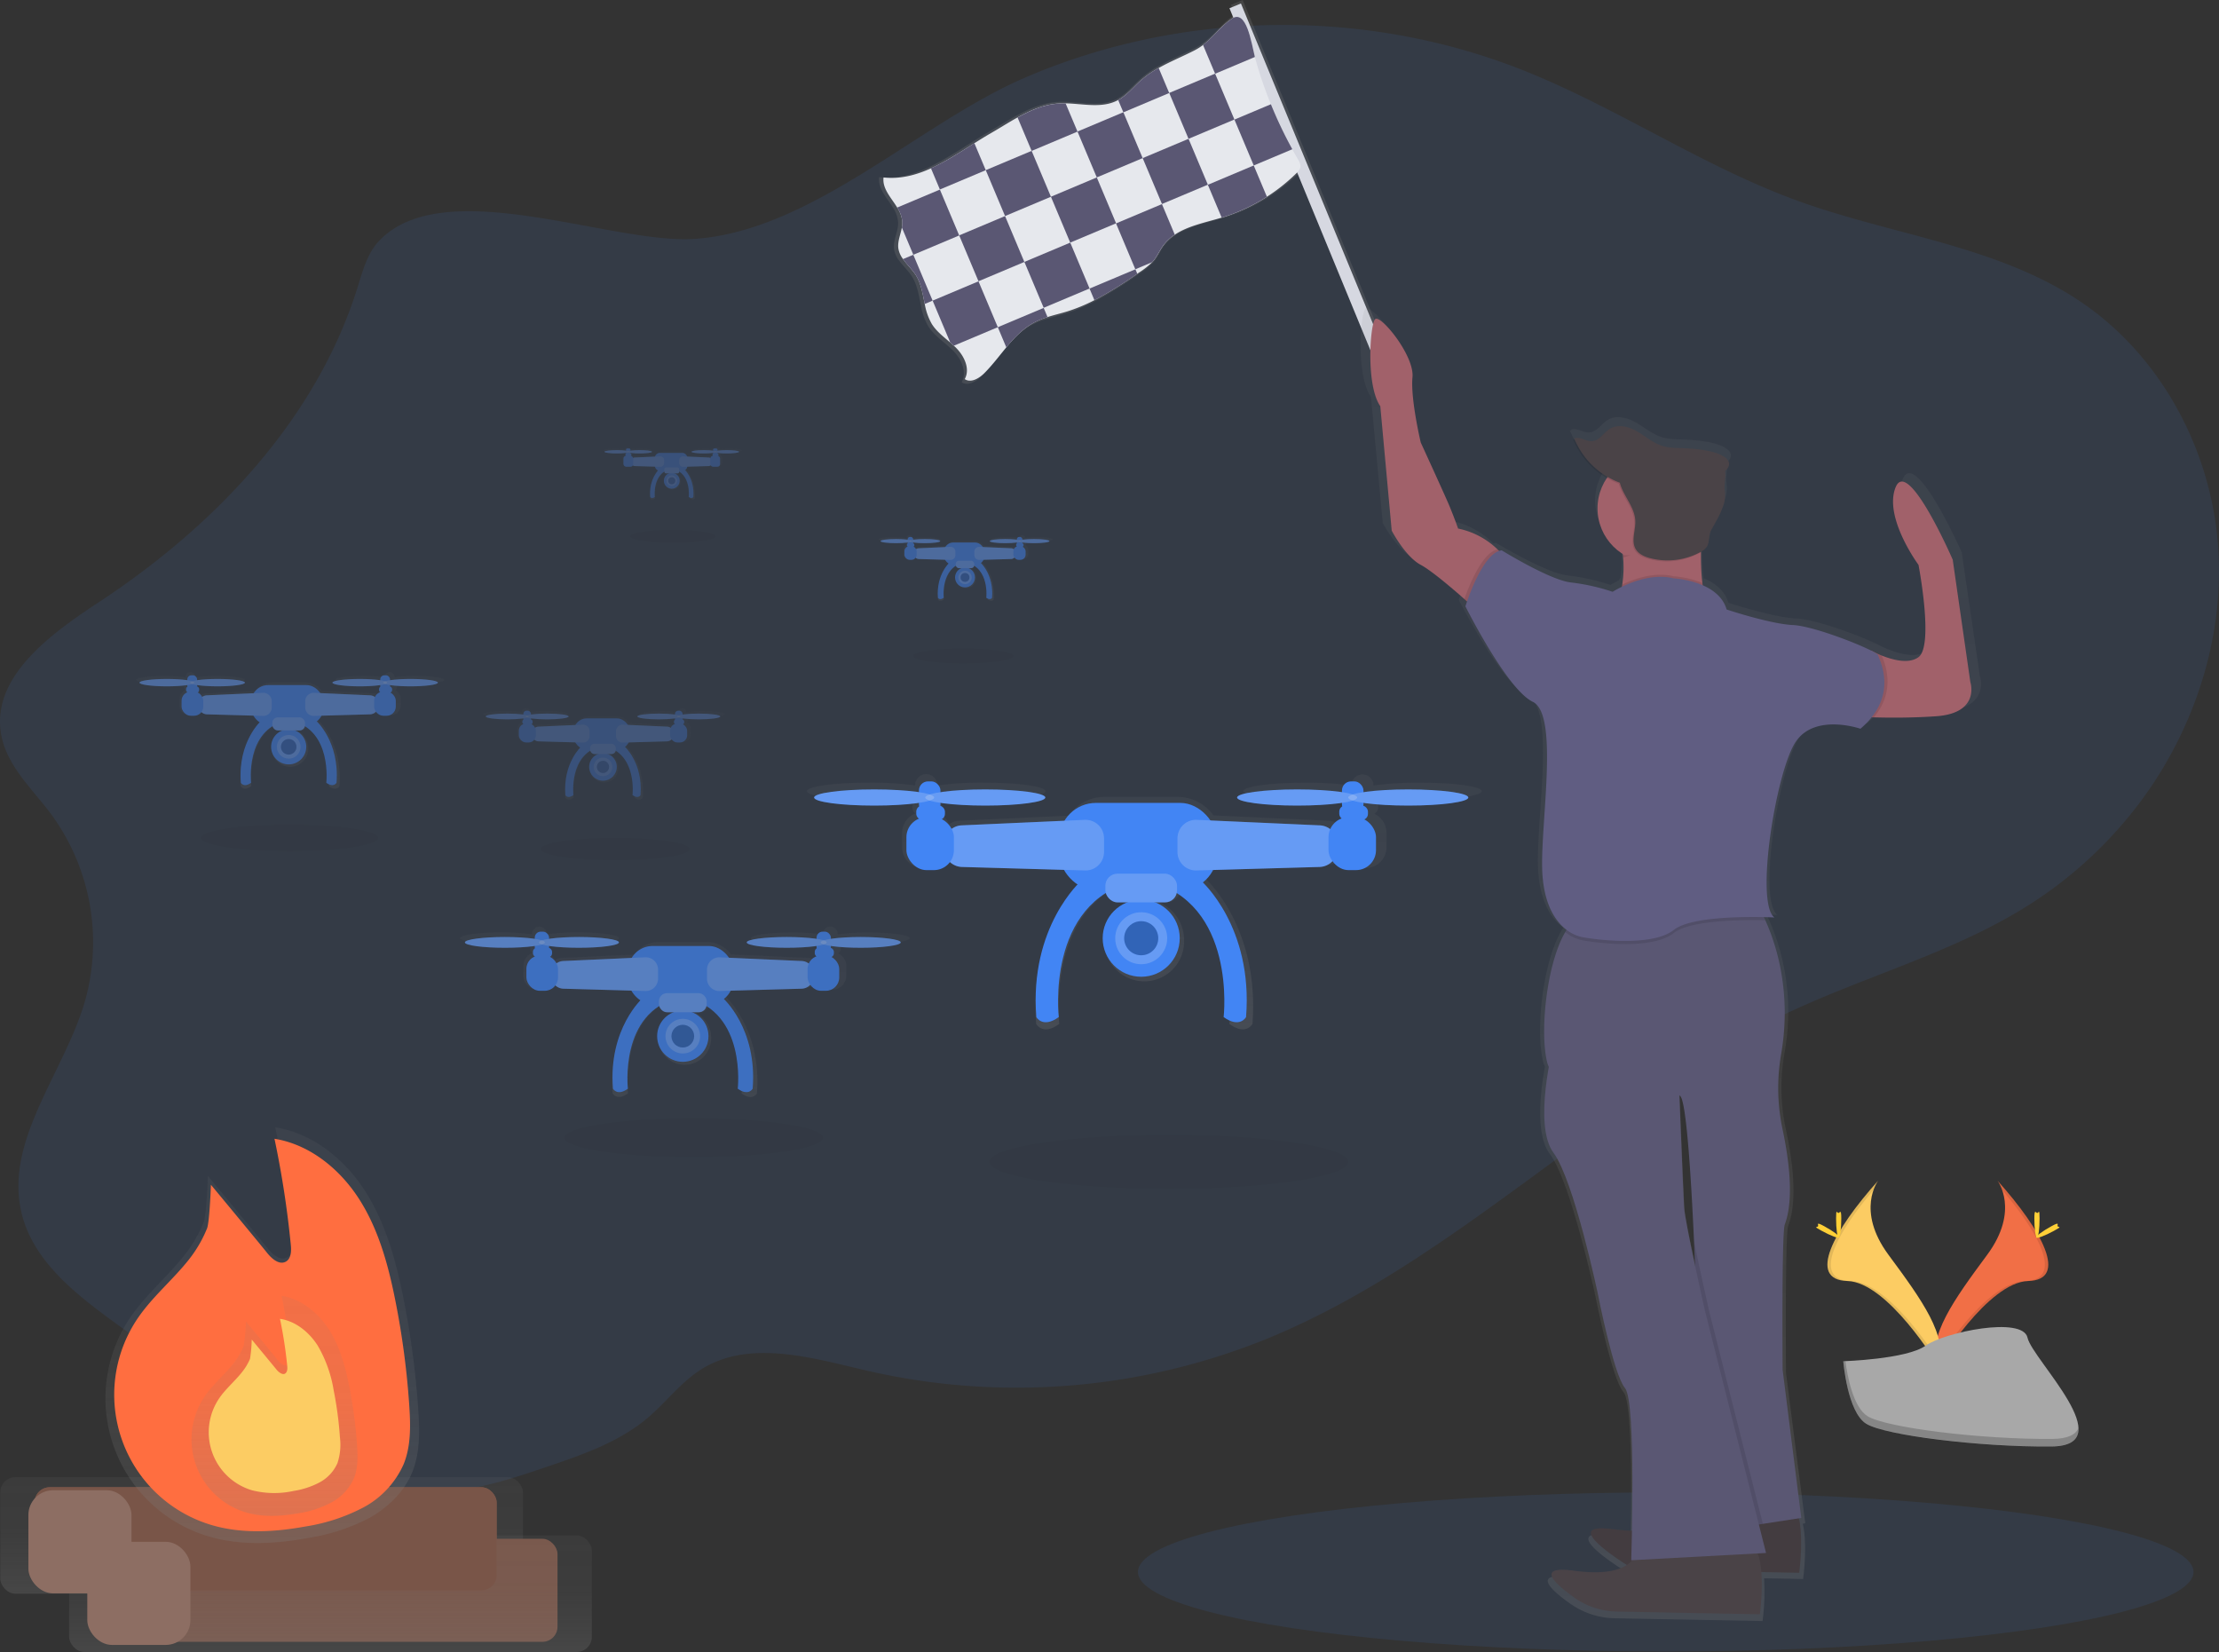 <svg xmlns="http://www.w3.org/2000/svg" xmlns:xlink="http://www.w3.org/1999/xlink" viewBox="0 0 1022.753 761.33"><rect x="0" y="0" width="1022.753" height="761.33" fill="#333333" stroke="none"/><defs><style>.a,.d{fill:#4285f4;}.a,.p{opacity:0.1;}.b{opacity:0.03;}.c{fill:url(#a);}.e{fill:#f5f5f5;}.e,.t{opacity:0.2;}.f{opacity:0.25;}.g{opacity:0.7;}.h{fill:url(#b);}.i{opacity:0.5;}.j{fill:url(#c);}.k{fill:url(#d);}.l{opacity:0.3;}.m{fill:url(#e);}.n{fill:url(#f);}.o{fill:#f16f46;}.q{fill:#ffd037;}.r{fill:#fccc63;}.s{fill:#a8a8a8;}.u{fill:url(#g);}.v{fill:#d6d8e1;}.w{fill:#e6e8ed;}.x{fill:#5a5773;}.y{fill:url(#h);}.z{fill:#4a4347;}.aa{fill:#a1616a;}.ab{fill:#605d82;}.ac{fill:url(#i);}.ad{fill:#795548;}.ae{fill:url(#j);}.af{fill:#8d6e63;}.ag{fill:url(#l);}.ah{fill:#ff6e40;}.ai{fill:url(#m);}</style><linearGradient id="a" x1="0.5" y1="1.001" x2="0.5" gradientUnits="objectBoundingBox"><stop offset="0" stop-color="gray" stop-opacity="0.251"/><stop offset="0.54" stop-color="gray" stop-opacity="0.122"/><stop offset="1" stop-color="gray" stop-opacity="0.102"/></linearGradient><linearGradient id="b" x1="0.5" y1="1" x2="0.5" y2="0.001" xlink:href="#a"/><linearGradient id="c" x1="0.5" y1="0.998" x2="0.5" y2="-0.001" xlink:href="#a"/><linearGradient id="d" x1="0.5" y1="1.002" x2="0.5" y2="0" xlink:href="#a"/><linearGradient id="e" x1="0.5" y1="1" x2="0.5" y2="0" xlink:href="#a"/><linearGradient id="f" x1="0.5" y1="1.001" x2="0.5" y2="0.001" xlink:href="#a"/><linearGradient id="g" x1="8.737" y1="0.5" x2="9.737" y2="0.5" xlink:href="#a"/><linearGradient id="h" x1="6.181" y1="1" x2="6.181" y2="0" xlink:href="#a"/><linearGradient id="i" x1="0.5" y1="1" x2="0.5" y2="0" xlink:href="#a"/><linearGradient id="j" x1="0.5" y1="1" x2="0.5" y2="0" xlink:href="#a"/><linearGradient id="l" x1="0.5" y1="1" x2="0.5" y2="0" xlink:href="#a"/><linearGradient id="m" x1="0.5" y1="1" x2="0.5" y2="0" xlink:href="#a"/></defs><g transform="translate(0.002 0.01)"><path class="a" d="M263.42,180.38c-5.48,5.72-7.59,13.78-9.95,21.35-19,61-65.82,110.07-119.14,145.13-22.58,14.85-50.07,34.76-45.13,61.37,2.66,14.3,14.33,24.82,23,36.46a99.86,99.86,0,0,1,15.42,86.7c-9.86,33.21-37.42,64.19-28.89,97.77,5.26,20.7,23.12,35.38,40.29,48q40.18,29.57,82.92,55.39c19.1,11.54,39.42,22.77,61.68,24.23,19.6,1.29,38.8-5.12,57.41-11.46,16.26-5.53,32.93-11.3,46.06-22.39,8.57-7.24,15.4-16.58,24.92-22.51,22.36-13.92,51.08-5.1,76.72.83a306.771,306.771,0,0,0,182.82-14.42c88.31-35.74,155.62-110.79,242-151.06,37.14-17.32,77.54-28.07,111.93-50.37a193.889,193.889,0,0,0,49.2-45.85c26-34.55,40.06-78.59,36-121.69s-26.81-84.65-62.54-109c-38.25-26-86.56-30.91-130.08-46.56-44.94-16.15-84.92-43.93-129.43-61.25C715.86,72.77,632,74.41,560.35,105.54c-48.44,21.06-97.54,70.29-151.49,74C370.42,182.17,293.43,149,263.42,180.38Z" transform="translate(-88.62 -69.46)"/><ellipse class="b" cx="40.83" cy="6.15" rx="40.83" ry="6.15" transform="translate(92.63 379.99)"/><path class="c" d="M743,430.15a149,149,0,0,0-21.3,1.32h0a5.115,5.115,0,0,0-10.23,0h0a149,149,0,0,0-21.3-1.32c-15.77,0-28.55,1.76-28.55,3.94s12.8,3.91,28.57,3.91a149,149,0,0,0,21.3-1.32h0a5.36,5.36,0,0,0,.33,1.85,3.53,3.53,0,0,0-.34,5.68,9.54,9.54,0,0,0-5.6,5.3,8.58,8.58,0,0,0-4.9-1.83l-53.06-2.44a20.56,20.56,0,0,0-16.63-8.56H597.84a20.56,20.56,0,0,0-16.71,8.68l-50.42,2.32a8.58,8.58,0,0,0-4.59,1.59,9.56,9.56,0,0,0-4.91-4.84,3.52,3.52,0,0,0,1.55-2.93,3.48,3.48,0,0,0-2.35-3.31,5.392,5.392,0,0,0,.22-1.5h0a149.006,149.006,0,0,0,21.3,1.32c15.77,0,28.55-1.76,28.55-3.94s-12.78-3.94-28.55-3.94a149,149,0,0,0-21.3,1.32h0a5.19,5.19,0,0,0-5.11-5.26h0a5.19,5.19,0,0,0-5.11,5.26h0a149,149,0,0,0-21.3-1.32c-15.77,0-28.55,1.76-28.55,3.94S473.32,438,489.09,438a149,149,0,0,0,21.3-1.32h0a5.36,5.36,0,0,0,.33,1.85,3.54,3.54,0,0,0-.21,5.79,9.67,9.67,0,0,0-6.09,9v6.48a9.55,9.55,0,0,0,9.42,9.68h3.75a9.31,9.31,0,0,0,7.55-3.91,8.61,8.61,0,0,0,5.71,2.41l49.44,1.42a21.19,21.19,0,0,0,6.13,6.42c-4.73,4.94-23.19,26.86-20.22,65.49,0,0,3,5.69,10.65,0,0,0-4.9-43,22.54-60.76a6.83,6.83,0,0,0,6.43,4.7h3.5a18.83,18.83,0,0,0-11.6,17.52,18.33,18.33,0,1,0,36.64,0,18.83,18.83,0,0,0-11.6-17.52h3.5a6.83,6.83,0,0,0,6.43-4.7c27.44,17.73,22.54,60.76,22.54,60.76,7.67,5.69,10.65,0,10.65,0,3.41-44.23-21.3-66.57-21.3-66.57h-.45a21.259,21.259,0,0,0,4.63-5.26l52-1.5a8.63,8.63,0,0,0,6-2.65,9.33,9.33,0,0,0,7.73,4.15h3.75a9.55,9.55,0,0,0,9.42-9.68v-6.48a9.69,9.69,0,0,0-5.58-8.83,3.52,3.52,0,0,0-.6-6.35,5.39,5.39,0,0,0,.22-1.5h0A149,149,0,0,0,743,438c15.77,0,28.55-1.76,28.55-3.94S758.78,430.15,743,430.15Z" transform="translate(-88.62 -69.46)"/><circle class="d" cx="17.76" cy="17.76" r="17.76" transform="translate(508.23 414.62)"/><circle class="d" cx="11.98" cy="11.98" r="11.98" transform="translate(514.01 420.4)"/><circle class="e" cx="11.98" cy="11.98" r="11.98" transform="translate(514.01 420.4)"/><circle class="d" cx="7.85" cy="7.85" r="7.85" transform="translate(518.14 424.53)"/><circle class="f" cx="7.85" cy="7.85" r="7.85" transform="translate(518.14 424.53)"/><path class="d" d="M586.93,475.4s-24,21.07-20.65,62.78c0,0,2.89,5.37,10.33,0,0,0-6.2-52.87,35.11-62.78Z" transform="translate(-88.62 -69.46)"/><path class="d" d="M642.28,475.4s24,21.07,20.65,62.78c0,0-2.89,5.37-10.33,0,0,0,6.2-52.87-35.11-62.78Z" transform="translate(-88.62 -69.46)"/><rect class="d" width="72.7" height="40.27" rx="16.95" transform="translate(488.2 370.01)"/><path class="d" d="M588.72,470.61,532,469a8.51,8.51,0,0,1-8.27-8.5v-2.18a8.51,8.51,0,0,1,8.128-8.5l56.721-2.54a8.51,8.51,0,0,1,8.89,8.5v6.31a8.51,8.51,0,0,1-8.75,8.52Z" transform="translate(-88.62 -69.46)"/><path class="d" d="M640.08,470.61,696.8,469a8.51,8.51,0,0,0,8.27-8.5v-2.18a8.51,8.51,0,0,0-8.128-8.5l-56.722-2.54a8.51,8.51,0,0,0-8.89,8.5v6.31a8.51,8.51,0,0,0,8.75,8.52Z" transform="translate(-88.62 -69.46)"/><path class="e" d="M588.72,470.61,532,469a8.51,8.51,0,0,1-8.27-8.5v-2.18a8.51,8.51,0,0,1,8.128-8.5l56.721-2.54a8.51,8.51,0,0,1,8.89,8.5v6.31a8.51,8.51,0,0,1-8.75,8.52Z" transform="translate(-88.62 -69.46)"/><path class="e" d="M640.08,470.61,696.8,469a8.51,8.51,0,0,0,8.27-8.5v-2.18a8.51,8.51,0,0,0-8.128-8.5l-56.722-2.54a8.51,8.51,0,0,0-8.89,8.5v6.31a8.51,8.51,0,0,0,8.75,8.52Z" transform="translate(-88.62 -69.46)"/><rect class="d" width="21.89" height="24.37" rx="9.21" transform="translate(417.77 376.62)"/><rect class="d" width="21.89" height="24.37" rx="9.21" transform="translate(612.32 376.62)"/><rect class="d" width="13.22" height="6.61" rx="2.78" transform="translate(422.31 371.25)"/><rect class="d" width="9.91" height="14.87" rx="4.17" transform="translate(423.55 360.1)"/><ellipse class="d" cx="27.67" cy="3.72" rx="27.67" ry="3.72" transform="translate(375.23 363.81)"/><ellipse class="d" cx="27.67" cy="3.72" rx="27.67" ry="3.72" transform="translate(426.45 363.81)"/><rect class="d" width="13.22" height="6.61" rx="2.78" transform="translate(617.28 371.25)"/><rect class="d" width="9.91" height="14.87" rx="4.17" transform="translate(618.52 360.1)"/><ellipse class="d" cx="27.67" cy="3.72" rx="27.67" ry="3.72" transform="translate(570.19 363.81)"/><ellipse class="d" cx="27.67" cy="3.72" rx="27.67" ry="3.72" transform="translate(621.41 363.81)"/><ellipse class="e" cx="27.67" cy="3.72" rx="27.67" ry="3.72" transform="translate(375.23 363.81)"/><ellipse class="e" cx="27.67" cy="3.72" rx="27.67" ry="3.72" transform="translate(426.45 363.81)"/><ellipse class="e" cx="27.67" cy="3.72" rx="27.67" ry="3.72" transform="translate(570.19 363.81)"/><ellipse class="e" cx="27.67" cy="3.72" rx="27.67" ry="3.72" transform="translate(621.41 363.81)"/><rect class="d" width="33.04" height="13.22" rx="5.56" transform="translate(509.47 402.64)"/><rect class="e" width="33.04" height="13.22" rx="5.56" transform="translate(509.47 402.64)"/><g class="g"><path class="h" d="M488.88,499.2a99.245,99.245,0,0,0-14.19.88h0a3.41,3.41,0,1,0-6.81,0h0a99.249,99.249,0,0,0-14.19-.88c-10.5,0-19,1.18-19,2.63s8.51,2.63,19,2.63a99.258,99.258,0,0,0,14.19-.88h0a3.571,3.571,0,0,0,.22,1.23,2.35,2.35,0,0,0-.22,3.78,6.36,6.36,0,0,0-3.73,3.53,5.72,5.72,0,0,0-3.27-1.22l-35.35-1.63a13.7,13.7,0,0,0-11.08-5.7H392.16A13.7,13.7,0,0,0,381,509.36l-33.59,1.55a5.711,5.711,0,0,0-3.06,1.06,6.37,6.37,0,0,0-3.27-3.23,2.35,2.35,0,0,0,1-2,2.32,2.32,0,0,0-1.56-2.21,3.589,3.589,0,0,0,.14-1h0a99.249,99.249,0,0,0,14.19.88c10.5,0,19-1.18,19-2.63s-8.51-2.63-19-2.63a99.24,99.24,0,0,0-14.19.88h0a3.45,3.45,0,0,0-3.41-3.5h0a3.45,3.45,0,0,0-3.41,3.5h0a99.236,99.236,0,0,0-14.19-.88c-10.5,0-19,1.18-19,2.63s8.51,2.63,19,2.63a99.258,99.258,0,0,0,14.19-.88h0a3.569,3.569,0,0,0,.22,1.23,2.36,2.36,0,0,0-.14,3.86,6.44,6.44,0,0,0-4.06,6V519a6.36,6.36,0,0,0,6.27,6.45h2.5a6.2,6.2,0,0,0,5-2.61,5.74,5.74,0,0,0,3.8,1.6l32.94.95a14.12,14.12,0,0,0,4.08,4.28c-3.15,3.29-15.45,17.9-13.47,43.63,0,0,2,3.79,7.1,0,0,0-3.27-28.67,15-40.48a4.55,4.55,0,0,0,4.29,3.13h2.33a12.55,12.55,0,0,0-7.73,11.67,12.21,12.21,0,1,0,24.41,0A12.55,12.55,0,0,0,408.77,536h2.33a4.55,4.55,0,0,0,4.29-3.13c18.28,11.81,15,40.48,15,40.48,5.11,3.79,7.1,0,7.1,0C439.76,543.88,423.3,529,423.3,529H423a14.159,14.159,0,0,0,3.09-3.51l34.67-1a5.75,5.75,0,0,0,4-1.76,6.22,6.22,0,0,0,5.15,2.77h2.5a6.36,6.36,0,0,0,6.27-6.45V514.7a6.46,6.46,0,0,0-3.71-5.88,2.34,2.34,0,0,0-.4-4.23,3.59,3.59,0,0,0,.14-1h0a99.241,99.241,0,0,0,14.19.88c10.5,0,19-1.18,19-2.63S499.38,499.2,488.88,499.2Z" transform="translate(-88.62 -69.46)"/><circle class="d" cx="11.83" cy="11.83" r="11.83" transform="translate(302.88 465.68)"/><circle class="d" cx="7.98" cy="7.98" r="7.98" transform="translate(306.73 469.53)"/><circle class="e" cx="7.98" cy="7.98" r="7.98" transform="translate(306.73 469.53)"/><circle class="d" cx="5.23" cy="5.23" r="5.23" transform="translate(309.48 472.28)"/><circle class="f" cx="5.23" cy="5.23" r="5.23" transform="translate(309.48 472.28)"/><path class="d" d="M384.9,529.35s-16,14-13.76,41.83c0,0,1.93,3.58,6.88,0,0,0-4.13-35.22,23.39-41.83Z" transform="translate(-88.62 -69.46)"/><path class="d" d="M421.77,529.35s16,14,13.76,41.83c0,0-1.93,3.58-6.88,0,0,0,4.13-35.22-23.39-41.83Z" transform="translate(-88.62 -69.46)"/><rect class="d" width="48.43" height="26.83" rx="11.29" transform="translate(289.54 435.95)"/><path class="d" d="M386.09,526.16,348.3,525.1a5.67,5.67,0,0,1-5.51-5.66V518a5.67,5.67,0,0,1,5.41-5.66l37.8-1.71a5.67,5.67,0,0,1,5.92,5.66v4.21a5.67,5.67,0,0,1-5.83,5.66Z" transform="translate(-88.62 -69.46)"/><path class="d" d="M420.3,526.16l37.79-1.06a5.67,5.67,0,0,0,5.51-5.66V518a5.67,5.67,0,0,0-5.41-5.66l-37.79-1.69a5.67,5.67,0,0,0-5.92,5.66v4.21a5.67,5.67,0,0,0,5.82,5.64Z" transform="translate(-88.62 -69.46)"/><path class="e" d="M386.09,526.16,348.3,525.1a5.67,5.67,0,0,1-5.51-5.66V518a5.67,5.67,0,0,1,5.41-5.66l37.8-1.71a5.67,5.67,0,0,1,5.92,5.66v4.21a5.67,5.67,0,0,1-5.83,5.66Z" transform="translate(-88.62 -69.46)"/><path class="e" d="M420.3,526.16l37.79-1.06a5.67,5.67,0,0,0,5.51-5.66V518a5.67,5.67,0,0,0-5.41-5.66l-37.79-1.69a5.67,5.67,0,0,0-5.92,5.66v4.21a5.67,5.67,0,0,0,5.82,5.64Z" transform="translate(-88.62 -69.46)"/><rect class="d" width="14.58" height="16.24" rx="6.14" transform="translate(242.62 440.36)"/><rect class="d" width="14.58" height="16.24" rx="6.14" transform="translate(372.23 440.36)"/><rect class="d" width="8.81" height="4.4" rx="1.85" transform="translate(245.64 436.78)"/><rect class="d" width="6.6" height="9.91" rx="2.78" transform="translate(246.47 429.35)"/><ellipse class="d" cx="18.44" cy="2.48" rx="18.44" ry="2.48" transform="translate(214.27 431.82)"/><ellipse class="d" cx="18.44" cy="2.48" rx="18.44" ry="2.48" transform="translate(248.39 431.82)"/><rect class="d" width="8.81" height="4.4" rx="1.85" transform="translate(375.53 436.78)"/><rect class="d" width="6.6" height="9.91" rx="2.78" transform="translate(376.36 429.35)"/><ellipse class="d" cx="18.44" cy="2.48" rx="18.44" ry="2.48" transform="translate(344.16 431.82)"/><ellipse class="d" cx="18.44" cy="2.48" rx="18.44" ry="2.48" transform="translate(378.28 431.82)"/><ellipse class="e" cx="18.44" cy="2.48" rx="18.44" ry="2.48" transform="translate(214.27 431.82)"/><ellipse class="e" cx="18.44" cy="2.48" rx="18.44" ry="2.48" transform="translate(248.39 431.82)"/><ellipse class="e" cx="18.44" cy="2.48" rx="18.44" ry="2.48" transform="translate(344.16 431.82)"/><ellipse class="e" cx="18.44" cy="2.48" rx="18.44" ry="2.48" transform="translate(378.28 431.82)"/><rect class="d" width="22.01" height="8.81" rx="3.71" transform="translate(303.71 457.69)"/><rect class="e" width="22.01" height="8.81" rx="3.71" transform="translate(303.71 457.69)"/></g><g class="i"><path class="j" d="M280.25,380.92a68.005,68.005,0,0,0-9.72.6h0a2.33,2.33,0,0,0-4.66,0h0a68,68,0,0,0-9.72-.6c-7.19,0-13,.8-13,1.8s5.83,1.8,13,1.8a68.006,68.006,0,0,0,9.72-.6h0a2.45,2.45,0,0,0,.15.84,1.61,1.61,0,0,0-.15,2.59,4.35,4.35,0,0,0-2.56,2.42,3.92,3.92,0,0,0-2.24-.83l-24.2-1.12a9.38,9.38,0,0,0-7.58-3.9H214a9.38,9.38,0,0,0-7.62,4l-23,1.06a3.91,3.91,0,0,0-2.09.73,4.36,4.36,0,0,0-2.24-2.21,1.61,1.61,0,0,0,.71-1.34,1.59,1.59,0,0,0-1.07-1.51,2.46,2.46,0,0,0,.1-.69h0a68,68,0,0,0,9.72.6c7.19,0,13-.8,13-1.8s-5.83-1.8-13-1.8a68,68,0,0,0-9.72.6h0a2.37,2.37,0,0,0-2.33-2.4h0a2.37,2.37,0,0,0-2.33,2.4h0a68,68,0,0,0-9.72-.6c-7.19,0-13,.8-13,1.8s5.83,1.8,13,1.8a68.006,68.006,0,0,0,9.72-.6h0a2.45,2.45,0,0,0,.15.84,1.61,1.61,0,0,0-.09,2.64,4.41,4.41,0,0,0-2.78,4.13v3a4.36,4.36,0,0,0,4.3,4.42h1.71a4.25,4.25,0,0,0,3.44-1.78,3.93,3.93,0,0,0,2.6,1.1l22.55.65a9.67,9.67,0,0,0,2.8,2.93c-2.16,2.25-10.58,12.25-9.22,29.87,0,0,1.36,2.6,4.86,0,0,0-2.24-19.63,10.28-27.72a3.12,3.12,0,0,0,2.93,2.15h1.6a8.59,8.59,0,0,0-5.29,8,8.36,8.36,0,1,0,16.71,0,8.59,8.59,0,0,0-5.29-8H227a3.12,3.12,0,0,0,2.93-2.15c12.52,8.09,10.28,27.72,10.28,27.72,3.5,2.6,4.86,0,4.86,0,1.55-20.18-9.72-30.36-9.72-30.36h-.2a9.7,9.7,0,0,0,2.11-2.4l23.74-.68a3.94,3.94,0,0,0,2.72-1.21,4.26,4.26,0,0,0,3.52,1.89H269a4.36,4.36,0,0,0,4.3-4.42v-3a4.42,4.42,0,0,0-2.54-4,1.6,1.6,0,0,0-.28-2.9,2.459,2.459,0,0,0,.1-.69h0a68,68,0,0,0,9.72.6c7.19,0,13-.8,13-1.8S287.44,380.92,280.25,380.92Z" transform="translate(-88.62 -69.46)"/><circle class="d" cx="8.1" cy="8.1" r="8.1" transform="translate(124.96 336.07)"/><circle class="d" cx="5.46" cy="5.46" r="5.46" transform="translate(127.6 338.71)"/><circle class="e" cx="5.46" cy="5.46" r="5.46" transform="translate(127.6 338.71)"/><circle class="d" cx="3.58" cy="3.58" r="3.58" transform="translate(129.48 340.59)"/><circle class="f" cx="3.58" cy="3.58" r="3.58" transform="translate(129.48 340.59)"/><path class="d" d="M209.05,401.56s-10.93,9.61-9.42,28.64c0,0,1.32,2.45,4.71,0,0,0-2.83-24.12,16-28.64Z" transform="translate(-88.62 -69.46)"/><path class="d" d="M234.3,401.56s10.93,9.61,9.42,28.64c0,0-1.32,2.45-4.71,0,0,0,2.83-24.12-16-28.64Z" transform="translate(-88.62 -69.46)"/><rect class="d" width="33.16" height="18.37" rx="7.73" transform="translate(115.82 315.72)"/><path class="d" d="M209.87,399.38,184,398.66a3.88,3.88,0,0,1-3.77-3.88v-1a3.88,3.88,0,0,1,3.71-3.88l25.87-1.16a3.88,3.88,0,0,1,4.05,3.88v2.88a3.88,3.88,0,0,1-3.99,3.88Z" transform="translate(-88.62 -69.46)"/><path class="d" d="M233.29,399.38l25.87-.72a3.88,3.88,0,0,0,3.77-3.88v-1a3.88,3.88,0,0,0-3.71-3.88l-25.87-1.16a3.88,3.88,0,0,0-4.05,3.88v2.88a3.88,3.88,0,0,0,3.99,3.88Z" transform="translate(-88.62 -69.46)"/><path class="e" d="M209.87,399.38,184,398.66a3.88,3.88,0,0,1-3.77-3.88v-1a3.88,3.88,0,0,1,3.71-3.88l25.87-1.16a3.88,3.88,0,0,1,4.05,3.88v2.88a3.88,3.88,0,0,1-3.99,3.88Z" transform="translate(-88.62 -69.46)"/><path class="e" d="M233.29,399.38l25.87-.72a3.88,3.88,0,0,0,3.77-3.88v-1a3.88,3.88,0,0,0-3.71-3.88l-25.87-1.16a3.88,3.88,0,0,0-4.05,3.88v2.88a3.88,3.88,0,0,0,3.99,3.88Z" transform="translate(-88.62 -69.46)"/><rect class="d" width="9.99" height="11.12" rx="4.2" transform="translate(83.69 318.73)"/><rect class="d" width="9.99" height="11.12" rx="4.2" transform="translate(172.43 318.73)"/><rect class="d" width="6.03" height="3.01" rx="1.27" transform="translate(85.76 316.28)"/><rect class="d" width="4.52" height="6.78" rx="1.9" transform="translate(86.33 311.2)"/><ellipse class="d" cx="12.62" cy="1.7" rx="12.62" ry="1.7" transform="translate(64.29 312.89)"/><ellipse class="d" cx="12.62" cy="1.7" rx="12.62" ry="1.7" transform="translate(87.65 312.89)"/><rect class="d" width="6.03" height="3.01" rx="1.27" transform="translate(174.69 316.28)"/><rect class="d" width="4.52" height="6.78" rx="1.9" transform="translate(175.26 311.2)"/><ellipse class="d" cx="12.62" cy="1.7" rx="12.62" ry="1.7" transform="translate(153.22 312.89)"/><ellipse class="d" cx="12.62" cy="1.7" rx="12.62" ry="1.7" transform="translate(176.58 312.89)"/><ellipse class="e" cx="12.62" cy="1.7" rx="12.62" ry="1.7" transform="translate(64.29 312.89)"/><ellipse class="e" cx="12.62" cy="1.7" rx="12.62" ry="1.7" transform="translate(87.65 312.89)"/><ellipse class="e" cx="12.62" cy="1.7" rx="12.62" ry="1.7" transform="translate(153.22 312.89)"/><ellipse class="e" cx="12.62" cy="1.7" rx="12.62" ry="1.7" transform="translate(176.58 312.89)"/><rect class="d" width="15.07" height="6.03" rx="2.54" transform="translate(125.52 330.6)"/><rect class="e" width="15.07" height="6.03" rx="2.54" transform="translate(125.52 330.6)"/></g><g class="i"><path class="k" d="M566.55,317a38.457,38.457,0,0,0-5.5.34h0a1.32,1.32,0,0,0-2.64,0h0a38.459,38.459,0,0,0-5.5-.34c-4.07,0-7.37.46-7.37,1s3.3,1,7.37,1a38.467,38.467,0,0,0,5.5-.34h0a1.38,1.38,0,0,0,.09.48.91.91,0,0,0-.09,1.47,2.46,2.46,0,0,0-1.45,1.37,2.22,2.22,0,0,0-1.27-.47L542,321a5.31,5.31,0,0,0-4.29-2.21h-8.63a5.31,5.31,0,0,0-4.32,2.24l-13,.6a2.21,2.21,0,0,0-1.18.41,2.47,2.47,0,0,0-1.27-1.25.91.91,0,0,0,.4-.76.9.9,0,0,0-.61-.86,1.389,1.389,0,0,0,.06-.39h0a38.462,38.462,0,0,0,5.5.34c4.07,0,7.37-.46,7.37-1s-3.3-1-7.37-1a38.467,38.467,0,0,0-5.5.34h0a1.34,1.34,0,0,0-1.32-1.36h0a1.34,1.34,0,0,0-1.32,1.36h0A38.461,38.461,0,0,0,501,317c-4.07,0-7.37.46-7.37,1s3.3,1,7.37,1a38.471,38.471,0,0,0,5.5-.34h0a1.381,1.381,0,0,0,.09.48.91.91,0,0,0-.05,1.49,2.5,2.5,0,0,0-1.57,2.34v1.67a2.47,2.47,0,0,0,2.43,2.5h1a2.4,2.4,0,0,0,1.95-1,2.22,2.22,0,0,0,1.47.62l12.76.37a5.469,5.469,0,0,0,1.58,1.66c-1.22,1.28-6,6.94-5.22,16.91,0,0,.77,1.47,2.75,0,0,0-1.27-11.11,5.82-15.69a1.76,1.76,0,0,0,1.66,1.21h.9a4.86,4.86,0,0,0-3,4.52,4.73,4.73,0,1,0,9.46,0,4.86,4.86,0,0,0-3-4.52h.9a1.76,1.76,0,0,0,1.66-1.21c7.09,4.58,5.82,15.69,5.82,15.69,2,1.47,2.75,0,2.75,0,.88-11.42-5.5-17.19-5.5-17.19H541a5.49,5.49,0,0,0,1.2-1.36l13.44-.39a2.23,2.23,0,0,0,1.54-.68,2.41,2.41,0,0,0,2,1.07h1a2.47,2.47,0,0,0,2.43-2.5v-1.67a2.5,2.5,0,0,0-1.44-2.28.91.91,0,0,0-.16-1.64,1.392,1.392,0,0,0,.06-.39h0a38.466,38.466,0,0,0,5.5.34c4.07,0,7.37-.46,7.37-1S570.62,317,566.55,317Z" transform="translate(-88.62 -69.46)"/><circle class="d" cx="4.59" cy="4.59" r="4.59" transform="translate(440.19 261.51)"/><circle class="d" cx="3.09" cy="3.09" r="3.09" transform="translate(441.69 263.01)"/><circle class="e" cx="3.09" cy="3.09" r="3.09" transform="translate(441.69 263.01)"/><circle class="d" cx="2.03" cy="2.03" r="2.03" transform="translate(442.75 264.07)"/><circle class="f" cx="2.03" cy="2.03" r="2.03" transform="translate(442.75 264.07)"/><path class="d" d="M526.25,328.73s-6.19,5.44-5.33,16.21c0,0,.75,1.39,2.67,0,0,0-1.6-13.65,9.06-16.21Z" transform="translate(-88.62 -69.46)"/><path class="d" d="M540.54,328.73s6.19,5.44,5.33,16.21c0,0-.75,1.39-2.67,0,0,0,1.6-13.65-9.06-16.21Z" transform="translate(-88.62 -69.46)"/><rect class="d" width="18.77" height="10.4" rx="4.38" transform="translate(435.02 250)"/><path class="d" d="M526.71,327.49l-14.64-.41a2.2,2.2,0,0,1-2.13-2.2v-.56a2.2,2.2,0,0,1,2.1-2.19l14.64-.66a2.2,2.2,0,0,1,2.29,2.19v1.63a2.2,2.2,0,0,1-2.26,2.2Z" transform="translate(-88.62 -69.46)"/><path class="d" d="M540,327.49l14.64-.41a2.2,2.2,0,0,0,2.13-2.2v-.56a2.2,2.2,0,0,0-2.1-2.19L540,321.48a2.2,2.2,0,0,0-2.29,2.19v1.63a2.2,2.2,0,0,0,2.29,2.19Z" transform="translate(-88.62 -69.46)"/><path class="e" d="M526.71,327.49l-14.64-.41a2.2,2.2,0,0,1-2.13-2.2v-.56a2.2,2.2,0,0,1,2.1-2.19l14.64-.66a2.2,2.2,0,0,1,2.29,2.19v1.63a2.2,2.2,0,0,1-2.26,2.2Z" transform="translate(-88.62 -69.46)"/><path class="e" d="M540,327.49l14.64-.41a2.2,2.2,0,0,0,2.13-2.2v-.56a2.2,2.2,0,0,0-2.1-2.19L540,321.48a2.2,2.2,0,0,0-2.29,2.19v1.63a2.2,2.2,0,0,0,2.29,2.19Z" transform="translate(-88.62 -69.46)"/><rect class="d" width="5.65" height="6.29" rx="2.38" transform="translate(416.84 251.7)"/><rect class="d" width="5.65" height="6.29" rx="2.38" transform="translate(467.07 251.7)"/><rect class="d" width="3.41" height="1.71" rx="0.72" transform="translate(418.01 250.32)"/><rect class="d" width="2.56" height="3.84" rx="1.08" transform="translate(418.33 247.44)"/><ellipse class="d" cx="7.15" cy="0.96" rx="7.15" ry="0.96" transform="translate(405.85 248.4)"/><ellipse class="d" cx="7.15" cy="0.96" rx="7.15" ry="0.96" transform="translate(419.07 248.4)"/><rect class="d" width="3.41" height="1.71" rx="0.72" transform="translate(468.35 250.32)"/><rect class="d" width="2.56" height="3.84" rx="1.08" transform="translate(468.67 247.44)"/><ellipse class="d" cx="7.15" cy="0.96" rx="7.15" ry="0.96" transform="translate(456.18 248.4)"/><ellipse class="d" cx="7.15" cy="0.96" rx="7.15" ry="0.96" transform="translate(469.41 248.4)"/><ellipse class="e" cx="7.15" cy="0.96" rx="7.15" ry="0.96" transform="translate(405.85 248.4)"/><ellipse class="e" cx="7.15" cy="0.96" rx="7.15" ry="0.96" transform="translate(419.07 248.4)"/><ellipse class="e" cx="7.15" cy="0.96" rx="7.15" ry="0.96" transform="translate(456.18 248.4)"/><ellipse class="e" cx="7.15" cy="0.96" rx="7.15" ry="0.96" transform="translate(469.41 248.4)"/><rect class="d" width="8.53" height="3.41" rx="1.44" transform="translate(440.51 258.42)"/><rect class="e" width="8.53" height="3.41" rx="1.44" transform="translate(440.51 258.42)"/></g><g class="l"><path class="m" d="M424.67,276.25a30.657,30.657,0,0,0-4.38.27h0a1.05,1.05,0,0,0-2.1,0h0a30.653,30.653,0,0,0-4.38-.27c-3.24,0-5.88.36-5.88.81s2.63.81,5.88.81a30.661,30.661,0,0,0,4.38-.27h0a1.1,1.1,0,0,0,.07.38.73.73,0,0,0-.07,1.17,2,2,0,0,0-1.15,1.09,1.77,1.77,0,0,0-1-.38l-10.92-.5a4.23,4.23,0,0,0-3.42-1.76h-6.88a4.23,4.23,0,0,0-3.44,1.79l-10.38.48a1.76,1.76,0,0,0-.94.33,2,2,0,0,0-1-1,.722.722,0,0,0-.16-1.28,1.11,1.11,0,0,0,0-.31h0a30.665,30.665,0,0,0,4.38.27c3.24,0,5.88-.36,5.88-.81s-2.63-.81-5.88-.81a30.661,30.661,0,0,0-4.38.27h0a1.07,1.07,0,0,0-1.05-1.08h0a1.07,1.07,0,0,0-1.05,1.08h0a30.662,30.662,0,0,0-4.38-.27c-3.24,0-5.88.36-5.88.81s2.63.81,5.88.81a30.661,30.661,0,0,0,4.38-.27h0a1.1,1.1,0,0,0,.07.38.73.73,0,0,0,0,1.19,2,2,0,0,0-1.25,1.86v1.33a2,2,0,0,0,1.94,2h.77a1.92,1.92,0,0,0,1.55-.81,1.77,1.77,0,0,0,1.18.5l10.18.29a4.361,4.361,0,0,0,1.26,1.32c-1,1-4.77,5.53-4.16,13.48,0,0,.61,1.17,2.19,0,0,0-1-8.86,4.64-12.51a1.41,1.41,0,0,0,1.32,1h.72a3.88,3.88,0,0,0-2.39,3.61,3.77,3.77,0,0,0,7.54,0,3.88,3.88,0,0,0-2.39-3.61h.72a1.41,1.41,0,0,0,1.32-1c5.65,3.65,4.64,12.51,4.64,12.51,1.58,1.17,2.19,0,2.19,0,.7-9.1-4.38-13.7-4.38-13.7h-.09a4.38,4.38,0,0,0,1-1.08l10.71-.31a1.78,1.78,0,0,0,1.23-.54,1.92,1.92,0,0,0,1.59.85h.77a2,2,0,0,0,1.94-2V281a2,2,0,0,0-1.15-1.82.72.72,0,0,0-.12-1.31,1.112,1.112,0,0,0,0-.31h0a30.661,30.661,0,0,0,4.38.27c3.24,0,5.88-.36,5.88-.81S427.91,276.25,424.67,276.25Z" transform="translate(-88.62 -69.46)"/><circle class="d" cx="3.66" cy="3.66" r="3.66" transform="translate(305.96 217.89)"/><circle class="d" cx="2.47" cy="2.47" r="2.47" transform="translate(307.15 219.08)"/><circle class="e" cx="2.47" cy="2.47" r="2.47" transform="translate(307.15 219.08)"/><circle class="d" cx="1.62" cy="1.62" r="1.62" transform="translate(308 219.93)"/><circle class="f" cx="1.62" cy="1.62" r="1.62" transform="translate(308 219.93)"/><path class="d" d="M392.54,285.57s-4.93,4.34-4.25,12.92c0,0,.6,1.11,2.13,0,0,0-1.28-10.88,7.23-12.92Z" transform="translate(-88.62 -69.46)"/><path class="d" d="M403.94,285.57s4.93,4.34,4.25,12.92c0,0-.6,1.11-2.13,0,0,0,1.28-10.88-7.23-12.92Z" transform="translate(-88.62 -69.46)"/><rect class="d" width="14.96" height="8.29" rx="2.23" transform="translate(301.84 208.71)"/><path class="d" d="M392.91,284.58l-11.67-.33a1.75,1.75,0,0,1-1.7-1.75v-.45a1.75,1.75,0,0,1,1.67-1.75l11.67-.52a1.75,1.75,0,0,1,1.83,1.75v1.3a1.75,1.75,0,0,1-1.8,1.75Z" transform="translate(-88.62 -69.46)"/><path class="d" d="M403.48,284.58l11.67-.33a1.75,1.75,0,0,0,1.7-1.75v-.45a1.75,1.75,0,0,0-1.67-1.75l-11.67-.52a1.75,1.75,0,0,0-1.83,1.75v1.3a1.75,1.75,0,0,0,1.8,1.75Z" transform="translate(-88.62 -69.46)"/><path class="e" d="M392.91,284.58l-11.67-.33a1.75,1.75,0,0,1-1.7-1.75v-.45a1.75,1.75,0,0,1,1.67-1.75l11.67-.52a1.75,1.75,0,0,1,1.83,1.75v1.3a1.75,1.75,0,0,1-1.8,1.75Z" transform="translate(-88.62 -69.46)"/><path class="e" d="M403.48,284.58l11.67-.33a1.75,1.75,0,0,0,1.7-1.75v-.45a1.75,1.75,0,0,0-1.67-1.75l-11.67-.52a1.75,1.75,0,0,0-1.83,1.75v1.3a1.75,1.75,0,0,0,1.8,1.75Z" transform="translate(-88.62 -69.46)"/><rect class="d" width="4.51" height="5.02" rx="1.21" transform="translate(287.35 210.07)"/><rect class="d" width="4.51" height="5.02" rx="1.21" transform="translate(327.39 210.07)"/><rect class="d" width="2.72" height="1.36" rx="0.37" transform="translate(288.28 208.97)"/><rect class="d" width="2.04" height="3.06" rx="0.55" transform="translate(288.54 206.67)"/><ellipse class="d" cx="5.7" cy="0.77" rx="5.7" ry="0.77" transform="translate(278.59 207.43)"/><ellipse class="d" cx="5.7" cy="0.77" rx="5.7" ry="0.77" transform="translate(289.13 207.43)"/><rect class="d" width="2.72" height="1.36" rx="0.37" transform="translate(328.41 208.97)"/><rect class="d" width="2.04" height="3.06" rx="0.55" transform="translate(328.66 206.67)"/><ellipse class="d" cx="5.7" cy="0.77" rx="5.7" ry="0.77" transform="translate(318.71 207.43)"/><ellipse class="d" cx="5.7" cy="0.77" rx="5.7" ry="0.77" transform="translate(329.26 207.43)"/><ellipse class="e" cx="5.7" cy="0.77" rx="5.7" ry="0.77" transform="translate(278.59 207.43)"/><ellipse class="e" cx="5.7" cy="0.77" rx="5.7" ry="0.77" transform="translate(289.13 207.43)"/><ellipse class="e" cx="5.7" cy="0.77" rx="5.7" ry="0.77" transform="translate(318.71 207.43)"/><ellipse class="e" cx="5.7" cy="0.77" rx="5.7" ry="0.77" transform="translate(329.26 207.43)"/><rect class="d" width="6.8" height="2.72" rx="0.73" transform="translate(306.22 215.43)"/><rect class="e" width="6.8" height="2.72" rx="0.73" transform="translate(306.22 215.43)"/></g><g class="l"><path class="n" d="M412.55,397.18a53.39,53.39,0,0,0-7.63.47h0a1.83,1.83,0,1,0-3.66,0h0a53.394,53.394,0,0,0-7.63-.47c-5.65,0-10.23.63-10.23,1.41S388,400,393.62,400a53.391,53.391,0,0,0,7.63-.47h0a1.92,1.92,0,0,0,.12.66,1.26,1.26,0,0,0-.12,2,3.42,3.42,0,0,0-2,1.9,3.08,3.08,0,0,0-1.76-.66l-19-.88a7.37,7.37,0,0,0-6-3.07h-12a7.37,7.37,0,0,0-6,3.11l-18.07.83a3.07,3.07,0,0,0-1.64.57,3.43,3.43,0,0,0-1.76-1.74,1.269,1.269,0,0,0-.29-2.24,1.929,1.929,0,0,0,.08-.54h0a53.391,53.391,0,0,0,7.63.47c5.65,0,10.23-.63,10.23-1.41s-4.58-1.41-10.23-1.41a53.39,53.39,0,0,0-7.63.47h0a1.86,1.86,0,0,0-1.83-1.88h0a1.86,1.86,0,0,0-1.83,1.88h0a53.39,53.39,0,0,0-7.63-.47c-5.65,0-10.23.63-10.23,1.41S315.9,400,321.55,400a53.385,53.385,0,0,0,7.63-.47h0a1.92,1.92,0,0,0,.12.66,1.27,1.27,0,0,0-.07,2.07,3.47,3.47,0,0,0-2.18,3.24v2.32a3.42,3.42,0,0,0,3.38,3.47h1.34a3.34,3.34,0,0,0,2.71-1.4,3.09,3.09,0,0,0,2,.86l17.72.51a7.589,7.589,0,0,0,2.2,2.3c-1.7,1.77-8.31,9.63-7.25,23.47,0,0,1.07,2,3.82,0,0,0-1.76-15.42,8.08-21.78a2.45,2.45,0,0,0,2.31,1.69h1.26a6.75,6.75,0,0,0-4.16,6.28,6.57,6.57,0,1,0,13.13,0,6.75,6.75,0,0,0-4.16-6.28h1.26a2.45,2.45,0,0,0,2.31-1.69c9.84,6.35,8.08,21.78,8.08,21.78,2.75,2,3.82,0,3.82,0,1.22-15.85-7.63-23.86-7.63-23.86h-.16a7.62,7.62,0,0,0,1.66-1.89l18.65-.54a3.09,3.09,0,0,0,2.14-.95,3.34,3.34,0,0,0,2.77,1.49h1.34a3.42,3.42,0,0,0,3.38-3.47v-2.32a3.47,3.47,0,0,0-2-3.17,1.26,1.26,0,0,0-.22-2.28,1.93,1.93,0,0,0,.08-.54h0a53.391,53.391,0,0,0,7.63.47c5.65,0,10.23-.63,10.23-1.41S418.2,397.18,412.55,397.18Z" transform="translate(-88.62 -69.46)"/><circle class="d" cx="6.37" cy="6.37" r="6.37" transform="translate(271.55 347.05)"/><circle class="d" cx="4.29" cy="4.29" r="4.29" transform="translate(273.63 349.13)"/><circle class="e" cx="4.29" cy="4.29" r="4.29" transform="translate(273.63 349.13)"/><circle class="d" cx="2.81" cy="2.81" r="2.81" transform="translate(275.11 350.61)"/><circle class="f" cx="2.81" cy="2.81" r="2.81" transform="translate(275.11 350.61)"/><path class="d" d="M356.61,413.4s-8.59,7.55-7.4,22.5c0,0,1,1.92,3.7,0,0,0-2.22-18.95,12.58-22.5Z" transform="translate(-88.62 -69.46)"/><path class="d" d="M376.45,413.4s8.59,7.55,7.4,22.5c0,0-1,1.92-3.7,0,0,0,2.22-18.95-12.58-22.5Z" transform="translate(-88.62 -69.46)"/><rect class="d" width="26.05" height="14.43" rx="6.07" transform="translate(264.37 331.07)"/><path class="d" d="M357.26,411.68l-20.33-.57a3,3,0,0,1-3-3v-.78a3,3,0,0,1,2.91-3l20.33-.91a3,3,0,0,1,3.19,3v2.26a3,3,0,0,1-3.1,3Z" transform="translate(-88.62 -69.46)"/><path class="d" d="M375.66,411.68l20.33-.57a3,3,0,0,0,3-3v-.78a3,3,0,0,0-2.91-3l-20.33-.91a3,3,0,0,0-3.19,3v2.26a3,3,0,0,0,3.1,3Z" transform="translate(-88.62 -69.46)"/><path class="e" d="M357.26,411.68l-20.33-.57a3,3,0,0,1-3-3v-.78a3,3,0,0,1,2.91-3l20.33-.91a3,3,0,0,1,3.19,3v2.26a3,3,0,0,1-3.1,3Z" transform="translate(-88.62 -69.46)"/><path class="e" d="M375.66,411.68l20.33-.57a3,3,0,0,0,3-3v-.78a3,3,0,0,0-2.91-3l-20.33-.91a3,3,0,0,0-3.19,3v2.26a3,3,0,0,0,3.1,3Z" transform="translate(-88.62 -69.46)"/><rect class="d" width="7.85" height="8.73" rx="3.3" transform="translate(239.13 333.43)"/><rect class="d" width="7.85" height="8.73" rx="3.3" transform="translate(308.86 333.43)"/><rect class="d" width="4.74" height="2.37" rx="1" transform="translate(240.76 331.51)"/><rect class="d" width="3.55" height="5.33" rx="1.5" transform="translate(241.2 327.51)"/><ellipse class="d" cx="9.92" cy="1.33" rx="9.92" ry="1.33" transform="translate(223.88 328.85)"/><ellipse class="d" cx="9.92" cy="1.33" rx="9.92" ry="1.33" transform="translate(242.24 328.85)"/><rect class="d" width="4.74" height="2.37" rx="1" transform="translate(310.63 331.51)"/><rect class="d" width="3.55" height="5.33" rx="1.5" transform="translate(311.08 327.51)"/><ellipse class="d" cx="9.92" cy="1.33" rx="9.92" ry="1.33" transform="translate(293.75 328.85)"/><ellipse class="d" cx="9.92" cy="1.33" rx="9.92" ry="1.33" transform="translate(312.11 328.85)"/><ellipse class="e" cx="9.92" cy="1.33" rx="9.92" ry="1.33" transform="translate(223.88 328.85)"/><ellipse class="e" cx="9.92" cy="1.33" rx="9.92" ry="1.33" transform="translate(242.24 328.85)"/><ellipse class="e" cx="9.92" cy="1.33" rx="9.92" ry="1.33" transform="translate(293.75 328.85)"/><ellipse class="e" cx="9.92" cy="1.33" rx="9.92" ry="1.33" transform="translate(312.11 328.85)"/><rect class="d" width="11.84" height="4.74" rx="1.99" transform="translate(271.99 342.76)"/><rect class="e" width="11.84" height="4.74" rx="1.99" transform="translate(271.99 342.76)"/></g><ellipse class="b" cx="82.71" cy="12.46" rx="82.71" ry="12.46" transform="translate(456.03 522.97)"/><ellipse class="a" cx="243.26" cy="36.66" rx="243.26" ry="36.66" transform="translate(524.48 687.77)"/><ellipse class="b" cx="23.11" cy="3.48" rx="23.11" ry="3.48" transform="translate(420.84 298.81)"/><ellipse class="b" cx="59.63" cy="8.99" rx="59.63" ry="8.99" transform="translate(260.1 515.33)"/><ellipse class="b" cx="34.35" cy="5.18" rx="34.35" ry="5.18" transform="translate(249.23 386.1)"/><ellipse class="b" cx="19.73" cy="2.97" rx="19.73" ry="2.97" transform="translate(290.39 244.16)"/><path class="o" d="M1009.3,613.59s10.42,13.63-4.81,34.2-27.79,37.94-22.71,50.77c0,0,23-38.21,41.68-38.75S1029.88,636.57,1009.3,613.59Z" transform="translate(-88.62 -69.46)"/><path class="p" d="M1009.3,613.59a16.878,16.878,0,0,1,2.13,4.27c18.25,21.44,28,41.45,10.43,42-16.34.47-35.94,29.69-40.64,37.07a15.82,15.82,0,0,0,.56,1.68s23-38.21,41.68-38.75S1029.88,636.57,1009.3,613.59Z" transform="translate(-88.62 -69.46)"/><path class="q" d="M1028.67,631c0,4.8-.54,8.68-1.2,8.68s-1.2-3.89-1.2-8.68.67-2.54,1.34-2.54S1028.67,626.16,1028.67,631Z" transform="translate(-88.62 -69.46)"/><path class="q" d="M1035.32,636.68c-4.21,2.3-7.88,3.68-8.2,3.1s2.84-2.92,7-5.21,2.55-.62,2.87,0S1039.53,634.39,1035.32,636.68Z" transform="translate(-88.62 -69.46)"/><path class="r" d="M954.26,613.59s-10.42,13.63,4.81,34.2,27.79,37.94,22.71,50.77c0,0-23-38.21-41.68-38.75S933.68,636.57,954.26,613.59Z" transform="translate(-88.62 -69.46)"/><path class="p" d="M954.26,613.59a16.879,16.879,0,0,0-2.13,4.27c-18.25,21.44-28,41.45-10.43,42,16.34.47,35.94,29.69,40.64,37.07a15.847,15.847,0,0,1-.56,1.68s-23-38.21-41.68-38.75S933.68,636.57,954.26,613.59Z" transform="translate(-88.62 -69.46)"/><path class="q" d="M934.88,631c0,4.8.54,8.68,1.2,8.68s1.2-3.89,1.2-8.68-.67-2.54-1.34-2.54S934.88,626.16,934.88,631Z" transform="translate(-88.62 -69.46)"/><path class="q" d="M928.24,636.68c4.21,2.3,7.88,3.68,8.2,3.1s-2.84-2.92-7-5.21-2.55-.62-2.87,0S924,634.39,928.24,636.68Z" transform="translate(-88.62 -69.46)"/><path class="s" d="M938.2,696.78s29.14-.9,37.92-7.15,44.82-13.72,47-3.69,43.79,49.87,10.89,50.14-76.43-5.12-85.2-10.46S938.2,696.78,938.2,696.78Z" transform="translate(-88.62 -69.46)"/><path class="t" d="M1034.6,732.58c-32.89.27-76.43-5.12-85.2-10.46-6.67-4.07-9.33-18.65-10.22-25.38h-1s1.85,23.5,10.61,28.84,52.3,10.73,85.2,10.46c9.5-.08,12.78-3.45,12.6-8.46C1045.28,730.64,1041.66,732.53,1034.6,732.58Z" transform="translate(-88.62 -69.46)"/><path class="u" d="M500.22,165.18c-2.83-4.62-7.06-8.85-6.4-14.09,7.76.89,15.12-1,22.23-4.28s13.71-7.57,20.36-11.76c2.62-1.65,5.23-3.27,7.83-4.77,4.12-2.37,8.21-5,12.4-7.31,6-3.3,12.13-6,18.86-6.52,1.21-.09,2.44-.11,3.67-.09,8.3.17,16.9,2.39,24.2-1.33l.45-.24c4.13-2.27,7.15-6.14,10.7-9.26a47.709,47.709,0,0,1,8.29-5.76c5.38-3,11.22-5.4,16.74-8.23a26.309,26.309,0,0,0,4-2.57l.94-.75.21-.18.68-.58.43-.38.44-.4.34-.32.55-.52.06-.06.88-.87.35-.35.61-.62.36-.37,1.84-1.89c.72-.73,1.46-1.45,2.22-2.15h0l.72-.64.21-.18.58-.49.28-.23.57-.44.28-.22.86-.62a6.062,6.062,0,0,1,.84-.48L656,71.67l5.38-2.22L735.57,249.5l-5.38,2.22-42.45-103-.3.3a85.29,85.29,0,0,1-35.09,20.88h-.08c-7.39,2.23-15.66,3.81-21.88,8a21,21,0,0,0-5.65,5.41c-1.46,2.08-2.48,4.45-4.05,6.45-.29.37-.61.73-.93,1.07a34.73,34.73,0,0,1-6,4.75l-1,.65a194.5,194.5,0,0,1-20.1,12.4,79.127,79.127,0,0,1-12.49,5.2c-3.13,1-6.36,1.73-9.49,2.72a36.868,36.868,0,0,0-6.12,2.46c-5.3,2.77-9.37,7.11-13.22,11.74-3.37,4.06-6.57,8.35-10.27,12.05-2.31,2.31-5.84,4.48-8.65,3.13a4.82,4.82,0,0,1-.56-.33c.08-.15.16-.3.23-.46,2.21-4.63-.51-10.35-4.17-14.07-.38-.38-.77-.76-1.17-1.13s-1.11-1-1.69-1.5c-3.13-2.69-6.46-5.19-8.63-8.66a28.411,28.411,0,0,1-3.32-9.41c-1-4.71-1.66-9.56-4.22-13.57-1.69-2.65-4.18-4.91-6-7.45a11.261,11.261,0,0,1-2.2-5.13c-.41-3.26,1.1-6.44,1.67-9.68a12,12,0,0,0,.2-2.68,14.15,14.15,0,0,0-2.34-6.68Z" transform="translate(-88.62 -69.46)"/><rect class="v" width="5.73" height="191.47" transform="translate(644.924 178.618) rotate(157.6)"/><path class="w" d="M510.69,196.19c2.52,3.94,3.18,8.71,4.15,13.34a27.932,27.932,0,0,0,3.27,9.25c2.14,3.41,5.41,5.88,8.48,8.52.56.48,1.12,1,1.66,1.47a15.868,15.868,0,0,1,1.15,1.11c3.6,3.65,6.27,9.27,4.1,13.83a4.793,4.793,0,0,1-.23.45,4.737,4.737,0,0,0,.55.32c2.76,1.33,6.23-.81,8.5-3.08,3.64-3.64,6.79-7.86,10.1-11.85,3.78-4.56,7.79-8.82,13-11.55a36.248,36.248,0,0,1,6-2.42c3.07-1,6.25-1.71,9.33-2.68a77.8,77.8,0,0,0,12.29-5.11A191.238,191.238,0,0,0,612.8,195.6l.94-.64a34.151,34.151,0,0,0,5.9-4.67c.32-.34.63-.69.91-1.05,1.54-2,2.55-4.3,4-6.34a20.671,20.671,0,0,1,5.56-5.32c6.12-4.07,14.24-5.63,21.51-7.82h.08a83.859,83.859,0,0,0,34.5-20.53,5.569,5.569,0,0,0,1.73-2.54c.31-1.41-.45-2.8-1.18-4q-1.28-2.18-2.49-4.4a196.652,196.652,0,0,1-9.87-20.74q-.945-2.325-1.83-4.68-2.27-6-4.14-12.17c-.41-1.37-.81-2.73-1.19-4.11-.07-.26-.14-.54-.22-.84C665.35,89,663.13,73.43,656.3,78.1a38.7,38.7,0,0,0-5.65,4.9c-1.33,1.35-2.63,2.74-4,4.08a39.547,39.547,0,0,1-3.53,3.09,25.881,25.881,0,0,1-4,2.52c-5.42,2.78-11.17,5.11-16.46,8.09a46.918,46.918,0,0,0-8.15,5.66c-3.49,3.08-6.46,6.88-10.52,9.11l-.45.23c-7.18,3.66-15.63,1.47-23.79,1.3-1.21,0-2.42,0-3.61.09-6.62.51-12.68,3.17-18.54,6.41-4.12,2.28-8.14,4.86-12.19,7.19-2.56,1.47-5.12,3.06-7.7,4.69-6.55,4.12-13.17,8.45-20,11.56s-14.23,5.09-21.86,4.21c-.65,5.15,3.51,9.31,6.29,13.86a13.91,13.91,0,0,1,2.35,6.56,11.739,11.739,0,0,1-.2,2.63c-.56,3.19-2,6.31-1.64,9.52a11.07,11.07,0,0,0,2.16,5C506.58,191.36,509,193.59,510.69,196.19Z" transform="translate(-88.62 -69.46)"/><path class="x" d="M643.1,90.18l5.58,13.25L667,95.71c-1.65-6.71-3.87-22.28-10.7-17.61C651.35,81.48,648,86.42,643.1,90.18Z" transform="translate(-88.62 -69.46)"/><path class="x" d="M604,115.56l2.38,5.66,21.14-8.9-4.86-11.54a46.918,46.918,0,0,0-8.15,5.66C611,109.53,608.07,113.33,604,115.56Z" transform="translate(-88.62 -69.46)"/><path class="x" d="M557.62,123.6l6.49,15.4,21.14-8.9-5.48-13c-1.21,0-2.42,0-3.61.09C569.54,117.69,563.48,120.35,557.62,123.6Z" transform="translate(-88.62 -69.46)"/><path class="x" d="M517.7,147l4.12,9.78,21.14-8.9-5.24-12.44C531.18,139.6,524.55,143.92,517.7,147Z" transform="translate(-88.62 -69.46)"/><rect class="x" width="22.94" height="22.94" transform="translate(568.944 55.065) rotate(157.18)"/><rect class="x" width="22.94" height="22.94" transform="translate(526.661 72.857) rotate(157.18)"/><rect class="x" width="22.94" height="22.94" transform="translate(484.381 90.657) rotate(157.18)"/><path class="x" d="M504.29,174.3l5.29,12.56,21.14-8.9-8.9-21.14-19.68,8.28a13.911,13.911,0,0,1,2.35,6.56,11.741,11.741,0,0,1-.2,2.64Z" transform="translate(-88.62 -69.46)"/><path class="x" d="M657.58,124.57l8.9,21.14,17.78-7.48a196.672,196.672,0,0,1-9.87-20.74Z" transform="translate(-88.62 -69.46)"/><rect class="x" width="22.94" height="22.94" transform="translate(556.705 85.105) rotate(157.18)"/><rect class="x" width="22.94" height="22.94" transform="translate(514.412 102.901) rotate(157.18)"/><rect class="x" width="22.94" height="22.94" transform="translate(472.132 120.711) rotate(157.18)"/><path class="x" d="M645.33,154.61l6.37,15.13a83.859,83.859,0,0,0,20.84-9.62l-6.07-14.42Z" transform="translate(-88.62 -69.46)"/><path class="x" d="M603,172.41l8.9,21.14,7.71-3.25c.32-.34.63-.69.91-1.05,1.54-2,2.55-4.3,4-6.34a20.67,20.67,0,0,1,5.56-5.32l-5.92-14.08Z" transform="translate(-88.62 -69.46)"/><rect class="x" width="22.94" height="22.94" transform="translate(502.182 132.941) rotate(157.18)"/><path class="x" d="M518.47,208l8.12,19.3c.56.48,1.12,1,1.66,1.47l20.26-8.53-8.9-21.14Z" transform="translate(-88.62 -69.46)"/><path class="x" d="M514.84,209.53l3.63-1.53-8.9-21.14-4.77,2c1.77,2.5,4.22,4.72,5.88,7.32C513.21,200.13,513.87,204.9,514.84,209.53Z" transform="translate(-88.62 -69.46)"/><path class="x" d="M590.8,202.45l2.25,5.36a191.246,191.246,0,0,0,19.76-12.19l-.87-2.07Z" transform="translate(-88.62 -69.46)"/><path class="x" d="M548.52,220.25l3.92,9.31c3.78-4.56,7.79-8.82,13-11.55a36.251,36.251,0,0,1,6-2.42l-1.79-4.24Z" transform="translate(-88.62 -69.46)"/><path class="y" d="M720.51,252.37l5.43,58.11s6.41,12.11,13.81,16c5.07,2.65,15,11,20.73,16l1.26,1.1c-.51,1.43-.78,2.31-.78,2.31s19.73,38.74,32.06,44.55,3.95,54.72,4.44,77.48c.34,15.9,5.74,24.7,11.66,29.06-.21.32-.42.65-.62,1-8.76,14.57-12.29,46.41-8.57,61a9,9,0,0,0,.76,2c-2.19,12-4.37,31.45,2.2,40.16,9.87,13.07,21.21,66.34,21.21,66.34s7.4,37.29,12.82,43.58c3.94,4.57,3.72,44.81,3.3,66.56a78.1,78.1,0,0,1-8.73-.7c-23.49-3.13-2.64,11.09,6.28,16.7-4,2.56-11.31,4.5-25,2.67-18.79-2.5-9.2,6.1,0,12.51A36.6,36.6,0,0,0,833,815.25l68,1.26a106,106,0,0,0,.69-19.7l18,.33s2.15-15.61-.16-25.49l1.15-.18-8.88-69.25s-.49-63.92,1-67.79c4.47-11.7,2-30.28-1-44.23a91.39,91.39,0,0,1-.73-35.21,105.477,105.477,0,0,0-7.5-62.58c-.24-.52-.47-1-.7-1.47,3.08.06,5,.16,5,.16-9.37-6.78,1-69.25,10.36-82.32S948.89,403,948.89,403a38.431,38.431,0,0,0,5.34-5.33h1.05c7.68.21,18.44.25,29.61-.51,21.21-1.45,16.28-16,16.28-16L992.79,324s-21.21-47.94-27.13-33.9,10.85,36.32,10.85,36.32,7.4,37.77,0,43.1c-4.68,3.37-12.43,1.24-17.5-.77-1.59-.63-2.92-1.25-3.8-1.69l-1.16-.6h0c-8-4-28.48-11.55-37.21-11.94-10.85-.48-31.57-7.26-31.57-7.26-1.67-5.75-6.45-9.23-11.39-11.34h0a106,106,0,0,1-.8-15.36,7.831,7.831,0,0,0,1.79-1.41,5.315,5.315,0,0,0,.94-1c1.51-2.24.77-5.35,2.05-7.72.23-.42-3.05-3.17-2.73-3.52,2-1.76,4.9-2.72,6.62-4.59a5.47,5.47,0,0,0,1.56-2.17c1.35-3.6,1.42-4.8,1-8.61-.33-3.36.69-6,.18-8.84h0c1.88-1.7,2.77-3.73.74-5.75-3.73-3.72-14-4.6-19-4.87-3.92-.22-7.93,0-11.67-1.15-4.36-1.36-7.9-4.47-11.86-6.72s-9.1-3.6-13-1.27c-3,1.79-5,5.56-8.51,5.79-2.9.19-5.76-2.27-8.48-1.27l.14.32a3.819,3.819,0,0,0-.63.17,37.1,37.1,0,0,0,16,18,24.74,24.74,0,0,0-4.41,14.12,25.06,25.06,0,0,0,12,21.33h0a.21.21,0,0,0,0,.06h0l.15,1.56a57.407,57.407,0,0,1-.46,12.72l-.93,1.27a40.3,40.3,0,0,0-3.65,2,100.051,100.051,0,0,0-19.73-4.36c-9.87-1-33-15-33-15a5.94,5.94,0,0,0-1.24.27l-.7-.69a38,38,0,0,0-18.78-9.75s-1.23-3.63-3.95-10.17c-1.9-4.57-13.81-30-13.81-30s-4.93-20.34-3.95-30.51S720.51,209.27,718,211.69,713.6,242.69,720.51,252.37ZM862.78,574.25l.28.13c.69.4,1.33,2.58,1.94,6h0c2.12,12.1,3.73,39.81,4.75,61.72.19,4.16.36,8.11.51,11.7-2.44-11.21-5-23.49-5.22-27.18C864.71,621.94,863.55,593.45,862.78,574.25Z" transform="translate(-88.62 -69.46)"/><path class="z" d="M861,765.13s-.48,12.9-28.67,9.08,9.56,18.64,9.56,18.64l76,1.43s4.47-33-6.69-33C910.71,761.31,861,765.13,861,765.13Z" transform="translate(-88.62 -69.46)"/><path class="p" d="M861,765.13s-.48,12.9-28.67,9.08,9.56,18.64,9.56,18.64l76,1.43s4.47-33-6.69-33C910.71,761.31,861,765.13,861,765.13Z" transform="translate(-88.62 -69.46)"/><path class="x" d="M801.75,559.16a9.58,9.58,0,0,0,2.27,4.15c11.07,12.25,54.55,8.54,58.9,11.14.66.4,1.29,2.55,1.88,6h0c2.05,11.94,3.62,39.29,4.6,60.91.76,16.79,1.17,30.13,1.17,30.13L873,776.13l28.14-4.4,17.7-2.73-8.6-68.34s-.48-63.08,1-66.91c4.34-11.57,1.92-30-1-43.73a91.129,91.129,0,0,1-.71-34.59c5-28.69-2.28-50.89-7.25-61.84a59.8,59.8,0,0,0-4-7.5s-70.25-1-82.68,6.69a17.731,17.731,0,0,0-5.55,6.24C801.58,513.35,798.15,544.77,801.75,559.16Z" transform="translate(-88.62 -69.46)"/><path class="z" d="M842.85,784.25s-.48,12.9-28.67,9.08c-18.21-2.47-8.91,6,0,12.35a35,35,0,0,0,19.68,6.48l65.9,1.24s4.47-33-6.69-33C892.55,780.43,842.85,784.25,842.85,784.25Z" transform="translate(-88.62 -69.46)"/><path class="aa" d="M941.3,399.54s4.29.32,11,.51c7.44.21,17.87.25,28.69-.51,20.55-1.43,15.77-15.77,15.77-15.77l-8.12-56.39s-20.55-47.31-26.28-33.45,10.51,35.84,10.51,35.84,7.17,37.28,0,42.53c-4.54,3.33-12,1.23-17-.76a44.5,44.5,0,0,1-4.82-2.27Z" transform="translate(-88.62 -69.46)"/><path class="aa" d="M724.81,256.65,730.07,314s6.21,11.95,13.38,15.77c4.91,2.62,14.51,10.83,20.09,15.75,2.57,2.27,4.29,3.84,4.29,3.84l14.34-22.94a27.674,27.674,0,0,0-3.31-3.76,36.56,36.56,0,0,0-18.2-9.62s-1.19-3.58-3.82-10c-1.84-4.51-13.38-29.63-13.38-29.63s-4.78-20.07-3.82-30.11-14.81-29.15-17.2-26.76S718.12,247.09,724.81,256.65Z" transform="translate(-88.62 -69.46)"/><path class="aa" d="M831.86,355.1s51.61,7.17,44.92-4.3c-1.84-3.15-2.92-7.72-3.52-12.68-1.58-13.08.18-28.9.18-28.9l-38.71,6.69a52.24,52.24,0,0,1,1.59,22.92,63.372,63.372,0,0,1-4.46,16.27Z" transform="translate(-88.62 -69.46)"/><circle class="aa" cx="24.85" cy="24.85" r="24.85" transform="translate(736.31 209.42)"/><path class="p" d="M810.06,499a18,18,0,0,0,7.94,3.8c7.65,1.43,32.5,4.3,42.06-3.35,7.58-6.06,32.29-6.12,42.19-5.88a59.786,59.786,0,0,0-4-7.5s-70.25-1-82.68,6.69A17.73,17.73,0,0,0,810.06,499Z" transform="translate(-88.62 -69.46)"/><path class="p" d="M763.54,345.52c2.57,2.27,4.29,3.84,4.29,3.84l14.34-22.94a27.664,27.664,0,0,0-3.31-3.76C771.88,324,765.82,339.08,763.54,345.52Z" transform="translate(-88.62 -69.46)"/><path class="p" d="M941.3,399.54s4.29.32,11,.51c10.56-12.67,4.95-25.19,3.61-28.51a44.508,44.508,0,0,1-4.82-2.27Z" transform="translate(-88.62 -69.46)"/><path class="p" d="M831.86,355.1s51.61,7.17,44.92-4.3c-1.84-3.15-2.92-7.72-3.52-12.68a42.89,42.89,0,0,0-13.2-3.09c-8.86-2.21-18.34,1.22-23.74,3.8a63.374,63.374,0,0,1-4.46,16.27Z" transform="translate(-88.62 -69.46)"/><path class="ab" d="M860.06,336s20.55,1,24.37,14.34c0,0,20.07,6.69,30.59,7.17s38.71,11.95,39.19,13.86,10,18.64-8.12,33.93c0,0-20.55-7.17-29.63,5.73s-19.12,74.55-10,81.24c0,0-36.8-1.91-46.36,5.73s-34.41,4.78-42.06,3.35-18.16-9.56-18.64-32,7.65-70.73-4.3-76.46-31.06-44-31.06-44,7.65-24.85,16.73-25.81c0,0,22.46,13.86,32,14.81a95.45,95.45,0,0,1,19.12,4.3S846.68,332.63,860.06,336Z" transform="translate(-88.62 -69.46)"/><path class="p" d="M876.31,673.38s-4.07-18-6.91-32c.76,16.79,1.17,30.13,1.17,30.13L873,776.13l28.14-4.4Z" transform="translate(-88.62 -69.46)"/><path class="x" d="M804.62,551s-9.56,36.8,0,49.7,20.55,65.47,20.55,65.47,7.17,36.8,12.43,43,2.87,79.33,2.87,79.33l62.13-3.35L874.4,673.32s-9.08-40.14-9.56-47.31-2.87-69.3-2.87-69.3Z" transform="translate(-88.62 -69.46)"/><path class="p" d="M834.73,292.4a36.42,36.42,0,0,1-21-20.4c2.64-1,5.41,1.44,8.22,1.25,3.4-.23,5.33-4,8.24-5.72,3.79-2.3,8.77-1,12.6,1.26s7.26,5.29,11.49,6.63c3.62,1.15,7.51.92,11.31,1.14,4.82.27,14.76,1.13,18.37,4.81,2,2,1.1,4-.72,5.68.49,2.81-.5,5.4-.18,8.72a14.771,14.771,0,0,1-1.12,8.47c-1.37,3.73-3.3,6.66-5.17,10.17-1.24,2.34-.53,5.41-2,7.62a7.86,7.86,0,0,1-3,2.39,31.94,31.94,0,0,1-23,2.77c-2.6-.68-5.28-1.84-6.67-4.14-2.31-3.83,0-8.71-.24-13.18C841.59,303.55,836.26,298.38,834.73,292.4Z" transform="translate(-88.62 -69.46)"/><path class="z" d="M835.2,291.92a36.42,36.42,0,0,1-21-20.4c2.64-1,5.41,1.44,8.22,1.25,3.4-.23,5.33-4,8.24-5.72,3.79-2.3,8.77-1,12.6,1.26s7.26,5.29,11.49,6.63c3.62,1.15,7.51.92,11.31,1.14,4.82.27,14.76,1.13,18.37,4.81,2,2,1.1,4-.72,5.68.49,2.81-.5,5.4-.18,8.72a14.77,14.77,0,0,1-1.12,8.47c-1.37,3.73-3.3,6.66-5.17,10.17-1.24,2.34-.53,5.41-2,7.62a7.861,7.861,0,0,1-3,2.39,31.94,31.94,0,0,1-23,2.77c-2.6-.68-5.28-1.84-6.67-4.14-2.31-3.83,0-8.71-.24-13.18C842.07,303.08,836.74,297.9,835.2,291.92Z" transform="translate(-88.62 -69.46)"/><path class="p" d="M840.22,325.23l-3.48,1.23-.16-1.67S836.4,325.71,840.22,325.23Z" transform="translate(-88.62 -69.46)"/><g transform="translate(-356.002 -30.858)"><g transform="translate(356.12 711.602)"><rect class="ac" width="240.918" height="53.724" rx="6.99"/><rect class="ad" width="212.97" height="47.492" rx="6.99" transform="translate(15.819 4.661)"/><rect class="ad" width="212.97" height="47.492" rx="6.99" transform="translate(43.872 28.407)"/><g transform="translate(31.743 26.853)"><rect class="ae" width="240.918" height="53.724" rx="6.99"/></g><rect class="ad" width="212.97" height="47.492" rx="6.99" transform="translate(15.819 4.661)"/><rect class="af" width="47.527" height="47.527" rx="11.41" transform="translate(12.959 6.038)"/></g><g transform="translate(387.863 738.455)"><rect class="ae" width="240.918" height="53.724" rx="6.99"/><rect class="af" width="47.527" height="47.527" rx="11.41" transform="translate(8.368 2.948)"/></g><g transform="translate(404.6 550.36)"><path class="ag" d="M572.336,715.091c-7.839,9.851-17.655,18.026-24.8,28.442a66.382,66.382,0,0,0,36.122,101.039c14.742,4.343,30.543,3.531,45.673.706a90.655,90.655,0,0,0,28.248-9.181c8.669-4.837,16.225-12.129,19.932-21.327,3.531-8.916,3.354-18.873,2.7-28.46a399.713,399.713,0,0,0-6.85-51.552c-3.425-17.16-8.121-34.392-17.514-49.151S631.55,658.719,614.266,656a475.787,475.787,0,0,1,7.98,51.764c.3,3.036.212,6.779-2.454,8.227-3.231,1.766-6.85-1.448-9.145-4.325-3.425-4.325-27.4-33.226-27.4-33.226s-.636,17.849-1.907,21.186A62.3,62.3,0,0,1,572.336,715.091Z" transform="translate(-536.02 -656)"/><g transform="translate(4.048 5.296)"><path class="ah" d="M572.594,714.842c-7.4,9.3-16.737,17.019-23.428,26.853a62.657,62.657,0,0,0,34.056,95.336c13.912,4.1,28.83,3.266,43.113.671a85.574,85.574,0,0,0,26.588-8.669,41.772,41.772,0,0,0,18.82-20.144c3.39-8.421,3.16-17.814,2.56-26.871a377.368,377.368,0,0,0-6.462-48.657c-3.231-16.189-7.662-32.467-16.542-46.4S628.489,661.63,612.176,659a449.093,449.093,0,0,1,7.521,48.869c.282,2.86.194,6.391-2.313,7.768-3.054,1.66-6.462-1.359-8.633-4.078-3.231-4.078-25.864-31.355-25.864-31.355s-.6,16.843-1.766,20.038A58.8,58.8,0,0,1,572.594,714.842Z" transform="translate(-538.313 -659)"/></g><g transform="translate(39.667 77.681)"><path class="ai" d="M577.718,731.284c-4.149,5.3-9.392,9.551-13.135,15.06a35.151,35.151,0,0,0,19.1,53.494c7.8,2.295,16.172,1.765,24.169.371a48,48,0,0,0,14.918-4.873,23.427,23.427,0,0,0,10.593-11.3c1.907-4.731,1.765-9.993,1.43-15.077a211.628,211.628,0,0,0-3.619-27.294c-1.766-9.075-4.29-18.2-9.269-26.023S609.073,701.43,600,700a251.922,251.922,0,0,1,4.22,27.4c.159,1.606.106,3.531-1.307,4.361-1.766.936-3.637-.759-4.837-2.3-1.765-2.3-14.512-17.655-14.512-17.655a82.4,82.4,0,0,1-1.006,11.246,32.973,32.973,0,0,1-4.838,8.227Z" transform="translate(-558.488 -700)"/></g><path class="r" d="M578.209,730.717c-3.284,4.131-7.45,7.574-10.416,11.935a27.877,27.877,0,0,0,15.148,42.372,41.684,41.684,0,0,0,19.173.3,38.07,38.07,0,0,0,11.829-3.867,18.591,18.591,0,0,0,8.368-8.951,27.066,27.066,0,0,0,1.13-11.952,167.844,167.844,0,0,0-2.878-21.645,59.748,59.748,0,0,0-7.344-20.55c-3.955-6.2-10.151-11.282-17.408-12.359a199.821,199.821,0,0,1,3.354,21.733c.124,1.271.088,2.842-1.024,3.531s-2.878-.6-3.831-1.765c-1.43-1.766-11.511-13.947-11.511-13.947a65.311,65.311,0,0,1-.794,8.916,26.167,26.167,0,0,1-3.8,6.25Z" transform="translate(-515.376 -617.726)"/></g></g></g></svg>